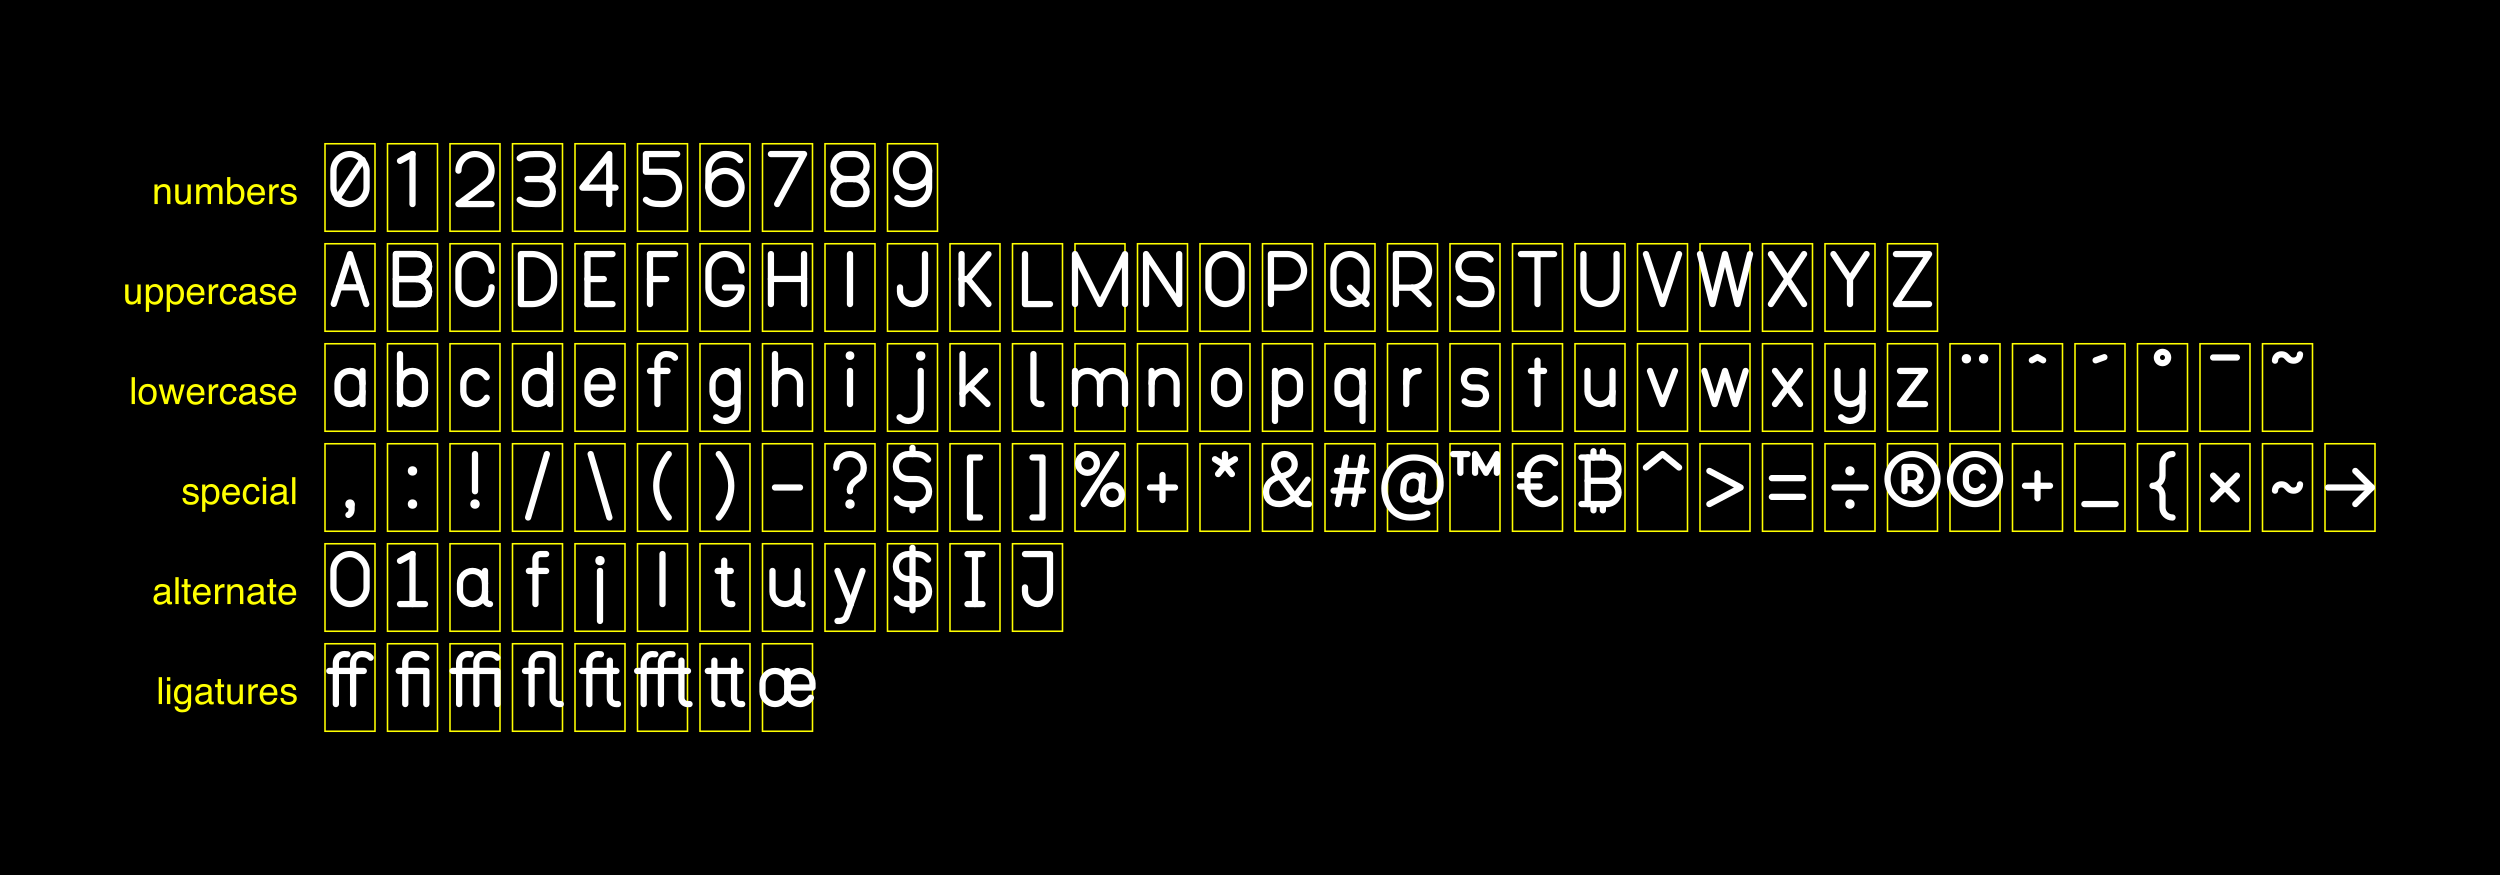 <?xml version="1.0" encoding="UTF-8"?>
<svg xmlns="http://www.w3.org/2000/svg" viewBox="0 0 400 140">
  <defs>
    <style>
      .cls-1 {
        fill: #fff;
      }

      .cls-2 {
        stroke: #fff;
        stroke-linecap: round;
        stroke-linejoin: round;
      }

      .cls-2, .cls-3 {
        fill: none;
      }

      .cls-3 {
        stroke: #ff0;
        stroke-miterlimit: 10;
        stroke-width: .25px;
      }

      .cls-4 {
        fill: #ff0;
      }
    </style>
  </defs>
  <g id="_3_Background" data-name="3 Background">
    <rect width="400" height="140"/>
  </g>
  <g id="_2_Guides_Basic" data-name="2 Guides Basic">
    <rect class="cls-3" x="52" y="87" width="8" height="14"/>
    <rect class="cls-3" x="62" y="87" width="8" height="14"/>
    <rect class="cls-3" x="72" y="87" width="8" height="14"/>
    <rect class="cls-3" x="82" y="87" width="8" height="14"/>
    <rect class="cls-3" x="92" y="87" width="8" height="14"/>
    <rect class="cls-3" x="102" y="87" width="8" height="14"/>
    <rect class="cls-3" x="112" y="87" width="8" height="14"/>
    <rect class="cls-3" x="122" y="87" width="8" height="14"/>
    <rect class="cls-3" x="132" y="87" width="8" height="14"/>
    <rect class="cls-3" x="142" y="87" width="8" height="14"/>
    <rect class="cls-3" x="152" y="87" width="8" height="14"/>
    <rect class="cls-3" x="162" y="87" width="8" height="14"/>
    <rect class="cls-3" x="52" y="103" width="8" height="14"/>
    <rect class="cls-3" x="62" y="103" width="8" height="14"/>
    <rect class="cls-3" x="72" y="103" width="8" height="14"/>
    <rect class="cls-3" x="82" y="103" width="8" height="14"/>
    <rect class="cls-3" x="92" y="103" width="8" height="14"/>
    <rect class="cls-3" x="102" y="103" width="8" height="14"/>
    <rect class="cls-3" x="112" y="103" width="8" height="14"/>
    <rect class="cls-3" x="122" y="103" width="8" height="14"/>
    <rect class="cls-3" x="92" y="71" width="8" height="14"/>
    <rect class="cls-3" x="102" y="71" width="8" height="14"/>
    <rect class="cls-3" x="112" y="71" width="8" height="14"/>
    <rect class="cls-3" x="122" y="71" width="8" height="14"/>
    <rect class="cls-3" x="132" y="71" width="8" height="14"/>
    <rect class="cls-3" x="142" y="71" width="8" height="14"/>
    <rect class="cls-3" x="152" y="71" width="8" height="14"/>
    <rect class="cls-3" x="162" y="71" width="8" height="14"/>
    <rect class="cls-3" x="172" y="71" width="8" height="14"/>
    <rect class="cls-3" x="182" y="71" width="8" height="14"/>
    <rect class="cls-3" x="192" y="71" width="8" height="14"/>
    <rect class="cls-3" x="202" y="71" width="8" height="14"/>
    <rect class="cls-3" x="212" y="71" width="8" height="14"/>
    <rect class="cls-3" x="222" y="71" width="8" height="14"/>
    <rect class="cls-3" x="232" y="71" width="8" height="14"/>
    <rect class="cls-3" x="242" y="71" width="8" height="14"/>
    <rect class="cls-3" x="252" y="71" width="8" height="14"/>
    <rect class="cls-3" x="262" y="71" width="8" height="14"/>
    <rect class="cls-3" x="272" y="71" width="8" height="14"/>
    <rect class="cls-3" x="282" y="71" width="8" height="14"/>
    <rect class="cls-3" x="292" y="71" width="8" height="14"/>
    <rect class="cls-3" x="302" y="71" width="8" height="14"/>
    <rect class="cls-3" x="312" y="71" width="8" height="14"/>
    <rect class="cls-3" x="322" y="71" width="8" height="14"/>
    <rect class="cls-3" x="332" y="71" width="8" height="14"/>
    <rect class="cls-3" x="342" y="71" width="8" height="14"/>
    <rect class="cls-3" x="352" y="71" width="8" height="14"/>
    <rect class="cls-3" x="362" y="71" width="8" height="14"/>
    <rect class="cls-3" x="372" y="71" width="8" height="14"/>
    <rect class="cls-3" x="52" y="55" width="8" height="14"/>
    <rect class="cls-3" x="62" y="55" width="8" height="14"/>
    <rect class="cls-3" x="72" y="55" width="8" height="14"/>
    <rect class="cls-3" x="82" y="55" width="8" height="14"/>
    <rect class="cls-3" x="92" y="55" width="8" height="14"/>
    <rect class="cls-3" x="102" y="55" width="8" height="14"/>
    <rect class="cls-3" x="112" y="55" width="8" height="14"/>
    <rect class="cls-3" x="122" y="55" width="8" height="14"/>
    <rect class="cls-3" x="132" y="55" width="8" height="14"/>
    <rect class="cls-3" x="142" y="55" width="8" height="14"/>
    <rect class="cls-3" x="152" y="55" width="8" height="14"/>
    <rect class="cls-3" x="162" y="55" width="8" height="14"/>
    <rect class="cls-3" x="172" y="55" width="8" height="14"/>
    <rect class="cls-3" x="182" y="55" width="8" height="14"/>
    <rect class="cls-3" x="192" y="55" width="8" height="14"/>
    <rect class="cls-3" x="202" y="55" width="8" height="14"/>
    <rect class="cls-3" x="212" y="55" width="8" height="14"/>
    <rect class="cls-3" x="222" y="55" width="8" height="14"/>
    <rect class="cls-3" x="232" y="55" width="8" height="14"/>
    <rect class="cls-3" x="242" y="55" width="8" height="14"/>
    <rect class="cls-3" x="252" y="55" width="8" height="14"/>
    <rect class="cls-3" x="262" y="55" width="8" height="14"/>
    <rect class="cls-3" x="272" y="55" width="8" height="14"/>
    <rect class="cls-3" x="282" y="55" width="8" height="14"/>
    <rect class="cls-3" x="292" y="55" width="8" height="14"/>
    <rect class="cls-3" x="302" y="55" width="8" height="14"/>
    <rect class="cls-3" x="312" y="55" width="8" height="14"/>
    <rect class="cls-3" x="322" y="55" width="8" height="14"/>
    <rect class="cls-3" x="332" y="55" width="8" height="14"/>
    <rect class="cls-3" x="342" y="55" width="8" height="14"/>
    <rect class="cls-3" x="352" y="55" width="8" height="14"/>
    <rect class="cls-3" x="362" y="55" width="8" height="14"/>
    <rect class="cls-3" x="52" y="39" width="8" height="14"/>
    <rect class="cls-3" x="62" y="39" width="8" height="14"/>
    <rect class="cls-3" x="72" y="39" width="8" height="14"/>
    <rect class="cls-3" x="82" y="39" width="8" height="14"/>
    <rect class="cls-3" x="92" y="39" width="8" height="14"/>
    <rect class="cls-3" x="102" y="39" width="8" height="14"/>
    <rect class="cls-3" x="112" y="39" width="8" height="14"/>
    <rect class="cls-3" x="122" y="39" width="8" height="14"/>
    <rect class="cls-3" x="132" y="39" width="8" height="14"/>
    <rect class="cls-3" x="142" y="39" width="8" height="14"/>
    <rect class="cls-3" x="152" y="39" width="8" height="14"/>
    <rect class="cls-3" x="162" y="39" width="8" height="14"/>
    <rect class="cls-3" x="172" y="39" width="8" height="14"/>
    <rect class="cls-3" x="182" y="39" width="8" height="14"/>
    <rect class="cls-3" x="192" y="39" width="8" height="14"/>
    <rect class="cls-3" x="202" y="39" width="8" height="14"/>
    <rect class="cls-3" x="212" y="39" width="8" height="14"/>
    <rect class="cls-3" x="222" y="39" width="8" height="14"/>
    <rect class="cls-3" x="232" y="39" width="8" height="14"/>
    <rect class="cls-3" x="242" y="39" width="8" height="14"/>
    <rect class="cls-3" x="252" y="39" width="8" height="14"/>
    <rect class="cls-3" x="262" y="39" width="8" height="14"/>
    <rect class="cls-3" x="272" y="39" width="8" height="14"/>
    <rect class="cls-3" x="282" y="39" width="8" height="14"/>
    <rect class="cls-3" x="292" y="39" width="8" height="14"/>
    <rect class="cls-3" x="302" y="39" width="8" height="14"/>
    <rect class="cls-3" x="52" y="23" width="8" height="14"/>
    <rect class="cls-3" x="62" y="23" width="8" height="14"/>
    <rect class="cls-3" x="72" y="23" width="8" height="14"/>
    <rect class="cls-3" x="82" y="23" width="8" height="14"/>
    <rect class="cls-3" x="92" y="23" width="8" height="14"/>
    <rect class="cls-3" x="102" y="23" width="8" height="14"/>
    <rect class="cls-3" x="112" y="23" width="8" height="14"/>
    <rect class="cls-3" x="122" y="23" width="8" height="14"/>
    <rect class="cls-3" x="132" y="23" width="8" height="14"/>
    <rect class="cls-3" x="142" y="23" width="8" height="14"/>
    <rect class="cls-3" x="52" y="71" width="8" height="14"/>
    <rect class="cls-3" x="62" y="71" width="8" height="14"/>
    <rect class="cls-3" x="72" y="71" width="8" height="14"/>
    <rect class="cls-3" x="82" y="71" width="8" height="14"/>
    <g>
      <path class="cls-4" d="m20.564,45.513v2.083c0,.16.025.291.074.393.091.188.262.281.511.281.357,0,.601-.164.73-.492.07-.176.105-.417.105-.724v-1.541h.527v3.138h-.498l.006-.463c-.067.119-.15.22-.25.302-.198.164-.437.246-.719.246-.439,0-.738-.149-.897-.448-.086-.16-.129-.374-.129-.642v-2.133h.539Z"/>
      <path class="cls-4" d="m23.33,45.527h.516v.416c.106-.143.221-.253.347-.331.178-.117.388-.176.628-.176.356,0,.659.136.908.409s.373.662.373,1.167c0,.684-.18,1.172-.538,1.465-.228.186-.492.278-.794.278-.237,0-.436-.052-.597-.155-.094-.059-.199-.159-.315-.302v1.603h-.527v-4.374Zm1.984,2.459c.164-.206.246-.514.246-.924,0-.25-.036-.465-.109-.645-.137-.346-.388-.519-.752-.519-.367,0-.617.183-.752.548-.073.195-.109.443-.109.744,0,.242.036.448.109.618.137.324.388.486.752.486.247,0,.452-.103.616-.309Z"/>
      <path class="cls-4" d="m26.667,45.527h.516v.416c.106-.143.221-.253.347-.331.178-.117.388-.176.628-.176.356,0,.659.136.908.409s.373.662.373,1.167c0,.684-.18,1.172-.538,1.465-.228.186-.492.278-.794.278-.237,0-.436-.052-.597-.155-.094-.059-.199-.159-.315-.302v1.603h-.527v-4.374Zm1.984,2.459c.164-.206.246-.514.246-.924,0-.25-.036-.465-.109-.645-.137-.346-.388-.519-.752-.519-.367,0-.617.183-.752.548-.073.195-.109.443-.109.744,0,.242.036.448.109.618.137.324.388.486.752.486.247,0,.452-.103.616-.309Z"/>
      <path class="cls-4" d="m31.986,45.599c.208.104.366.24.475.406.105.158.175.343.21.554.031.145.046.375.046.691h-2.282c.01.319.084.575.224.768.14.193.356.29.648.29.273,0,.491-.091.654-.274.091-.105.156-.229.194-.368h.519c-.014.115-.059.244-.136.385s-.163.257-.258.347c-.159.156-.355.262-.59.316-.126.031-.268.047-.427.047-.388,0-.717-.142-.987-.426-.27-.284-.405-.682-.405-1.194,0-.504.136-.913.408-1.228.271-.314.627-.472,1.065-.472.222,0,.436.052.644.157Zm.189,1.232c-.021-.229-.071-.411-.148-.548-.144-.254-.383-.381-.718-.381-.24,0-.441.087-.604.262-.163.175-.249.397-.259.667h1.729Z"/>
      <path class="cls-4" d="m33.399,45.513h.501v.542c.041-.105.142-.234.302-.385s.345-.227.554-.227c.01,0,.026.001.05.003s.063.006.12.012v.557c-.031-.006-.06-.01-.086-.012s-.055-.003-.086-.003c-.266,0-.47.085-.612.256s-.214.368-.214.59v1.805h-.527v-3.138Z"/>
      <path class="cls-4" d="m37.456,45.68c.222.172.355.468.4.888h-.513c-.031-.193-.103-.354-.214-.482s-.29-.192-.536-.192c-.336,0-.576.164-.721.492-.094.212-.141.475-.141.787,0,.314.066.578.199.793.133.214.342.322.627.322.219,0,.392-.066.52-.2s.216-.316.265-.547h.513c-.059.416-.205.72-.439.913s-.534.289-.899.289c-.41,0-.737-.15-.981-.45s-.366-.674-.366-1.124c0-.551.134-.979.401-1.286s.608-.46,1.022-.46c.354,0,.641.086.863.258Z"/>
      <path class="cls-4" d="m40.064,46.751c.121-.016.202-.066.243-.152.023-.047.035-.115.035-.203,0-.18-.064-.311-.191-.393-.128-.082-.311-.122-.548-.122-.275,0-.47.075-.585.224-.064.083-.106.205-.125.368h-.492c.01-.388.135-.658.376-.81s.521-.228.838-.228c.369,0,.668.07.898.211.228.141.342.359.342.656v1.808c0,.055.011.099.034.132s.07.05.142.05c.023,0,.05-.001.079-.004s.061-.007.094-.013v.39c-.082.023-.145.038-.188.044s-.102.009-.176.009c-.182,0-.313-.064-.396-.193-.043-.068-.073-.165-.091-.29-.107.141-.262.263-.463.366s-.423.155-.665.155c-.291,0-.529-.088-.713-.265-.185-.177-.277-.397-.277-.663,0-.291.091-.516.272-.676.182-.16.42-.258.715-.295l.841-.105Zm-1.11,1.425c.111.087.243.131.396.131.186,0,.365-.043.539-.129.293-.142.439-.375.439-.699v-.424c-.064.041-.147.076-.249.103s-.201.047-.298.059l-.318.041c-.191.025-.335.065-.431.12-.163.092-.245.238-.245.438,0,.152.056.272.167.36Z"/>
      <path class="cls-4" d="m42.033,47.666c.016.176.061.311.135.404.135.17.371.255.706.255.199,0,.375-.042.526-.127.151-.085.227-.216.227-.394,0-.135-.061-.237-.182-.308-.078-.043-.23-.093-.458-.149l-.426-.105c-.272-.066-.472-.141-.602-.223-.23-.143-.345-.34-.345-.592,0-.297.108-.537.325-.721s.508-.275.875-.275c.479,0,.824.139,1.036.416.132.176.197.365.193.568h-.498c-.01-.119-.053-.226-.129-.323-.124-.138-.339-.207-.645-.207-.204,0-.358.038-.463.114-.105.076-.157.176-.157.301,0,.136.069.245.207.327.08.048.197.091.352.128l.355.085c.386.092.645.181.776.267.205.135.308.347.308.636,0,.279-.107.521-.322.724-.215.203-.542.305-.98.305-.473,0-.807-.106-1.004-.318s-.302-.474-.316-.787h.507Z"/>
      <path class="cls-4" d="m46.658,45.599c.208.104.366.24.475.406.105.158.175.343.21.554.031.145.046.375.046.691h-2.282c.01.319.084.575.224.768.14.193.356.29.648.29.273,0,.491-.091.654-.274.091-.105.156-.229.194-.368h.519c-.014.115-.059.244-.136.385s-.163.257-.258.347c-.159.156-.355.262-.59.316-.126.031-.268.047-.427.047-.388,0-.717-.142-.987-.426-.27-.284-.405-.682-.405-1.194,0-.504.136-.913.408-1.228.271-.314.627-.472,1.065-.472.222,0,.436.052.644.157Zm.189,1.232c-.021-.229-.071-.411-.148-.548-.144-.254-.383-.381-.718-.381-.24,0-.441.087-.604.262-.163.175-.249.397-.259.667h1.729Z"/>
    </g>
    <g>
      <path class="cls-4" d="m21.06,60.346h.527v4.304h-.527v-4.304Z"/>
      <path class="cls-4" d="m24.651,61.825c.277.27.416.666.416,1.188,0,.505-.122.923-.367,1.253-.244.33-.624.495-1.137.495-.429,0-.769-.146-1.021-.438-.252-.292-.378-.684-.378-1.175,0-.527.133-.946.398-1.259.266-.312.623-.468,1.071-.468.401,0,.741.135,1.018.404Zm-.328,2.085c.128-.264.193-.559.193-.882,0-.292-.046-.53-.139-.714-.146-.289-.4-.433-.759-.433-.319,0-.55.123-.695.369-.145.246-.217.542-.217.89,0,.333.072.611.217.834.145.222.375.333.689.333.346,0,.583-.132.711-.396Z"/>
      <path class="cls-4" d="m25.959,61.512l.604,2.473.612-2.473h.592l.615,2.458.642-2.458h.527l-.911,3.138h-.548l-.639-2.429-.618,2.429h-.548l-.905-3.138h.577Z"/>
      <path class="cls-4" d="m31.986,61.599c.208.104.366.24.475.406.105.158.175.343.21.554.031.145.046.375.046.691h-2.282c.01.319.084.575.224.768.14.193.356.29.648.29.273,0,.491-.091.654-.274.091-.105.156-.229.194-.368h.519c-.014.115-.059.244-.136.385s-.163.257-.258.347c-.159.156-.355.262-.59.316-.126.031-.268.047-.427.047-.388,0-.717-.142-.987-.426-.27-.284-.405-.682-.405-1.194,0-.504.136-.913.408-1.228.271-.314.627-.472,1.065-.472.222,0,.436.052.644.157Zm.189,1.232c-.021-.229-.071-.411-.148-.548-.144-.254-.383-.381-.718-.381-.24,0-.441.087-.604.262-.163.175-.249.397-.259.667h1.729Z"/>
      <path class="cls-4" d="m33.399,61.512h.501v.542c.041-.105.142-.234.302-.385s.345-.227.554-.227c.01,0,.026.001.05.003s.063.006.12.012v.557c-.031-.006-.06-.01-.086-.012s-.055-.003-.086-.003c-.266,0-.47.085-.612.256s-.214.368-.214.59v1.805h-.527v-3.138Z"/>
      <path class="cls-4" d="m37.456,61.679c.222.172.355.468.4.888h-.513c-.031-.193-.103-.354-.214-.482s-.29-.192-.536-.192c-.336,0-.576.164-.721.492-.094.212-.141.475-.141.787,0,.314.066.578.199.793.133.214.342.322.627.322.219,0,.392-.066.52-.2s.216-.316.265-.547h.513c-.059.416-.205.72-.439.913s-.534.289-.899.289c-.41,0-.737-.15-.981-.45s-.366-.674-.366-1.124c0-.551.134-.979.401-1.286s.608-.46,1.022-.46c.354,0,.641.086.863.258Z"/>
      <path class="cls-4" d="m40.064,62.751c.121-.016.202-.066.243-.152.023-.047.035-.115.035-.203,0-.18-.064-.311-.191-.393-.128-.082-.311-.122-.548-.122-.275,0-.47.075-.585.224-.064.083-.106.205-.125.368h-.492c.01-.388.135-.658.376-.81s.521-.228.838-.228c.369,0,.668.07.898.211.228.141.342.359.342.656v1.808c0,.055.011.099.034.132s.07.05.142.05c.023,0,.05-.001.079-.004s.061-.007.094-.013v.39c-.082.023-.145.038-.188.044s-.102.009-.176.009c-.182,0-.313-.064-.396-.193-.043-.068-.073-.165-.091-.29-.107.141-.262.263-.463.366s-.423.155-.665.155c-.291,0-.529-.088-.713-.265-.185-.177-.277-.397-.277-.663,0-.291.091-.516.272-.676.182-.16.42-.258.715-.295l.841-.105Zm-1.11,1.425c.111.087.243.131.396.131.186,0,.365-.043.539-.129.293-.142.439-.375.439-.699v-.424c-.064.041-.147.076-.249.103s-.201.047-.298.059l-.318.041c-.191.025-.335.065-.431.12-.163.092-.245.238-.245.438,0,.152.056.272.167.36Z"/>
      <path class="cls-4" d="m42.033,63.666c.016.176.061.311.135.404.135.17.371.255.706.255.199,0,.375-.042.526-.127.151-.085.227-.216.227-.394,0-.135-.061-.237-.182-.308-.078-.043-.23-.093-.458-.149l-.426-.105c-.272-.066-.472-.141-.602-.223-.23-.143-.345-.34-.345-.592,0-.297.108-.537.325-.721s.508-.275.875-.275c.479,0,.824.139,1.036.416.132.176.197.365.193.568h-.498c-.01-.119-.053-.226-.129-.323-.124-.138-.339-.207-.645-.207-.204,0-.358.038-.463.114-.105.076-.157.176-.157.301,0,.136.069.245.207.327.08.048.197.091.352.128l.355.085c.386.092.645.181.776.267.205.135.308.347.308.636,0,.279-.107.521-.322.724-.215.203-.542.305-.98.305-.473,0-.807-.106-1.004-.318s-.302-.474-.316-.787h.507Z"/>
      <path class="cls-4" d="m46.658,61.599c.208.104.366.24.475.406.105.158.175.343.21.554.031.145.046.375.046.691h-2.282c.01.319.084.575.224.768.14.193.356.29.648.29.273,0,.491-.091.654-.274.091-.105.156-.229.194-.368h.519c-.014.115-.059.244-.136.385s-.163.257-.258.347c-.159.156-.355.262-.59.316-.126.031-.268.047-.427.047-.388,0-.717-.142-.987-.426-.27-.284-.405-.682-.405-1.194,0-.504.136-.913.408-1.228.271-.314.627-.472,1.065-.472.222,0,.436.052.644.157Zm.189,1.232c-.021-.229-.071-.411-.148-.548-.144-.254-.383-.381-.718-.381-.24,0-.441.087-.604.262-.163.175-.249.397-.259.667h1.729Z"/>
    </g>
    <g>
      <path class="cls-4" d="m29.693,79.666c.016.176.061.311.135.404.135.17.371.255.706.255.199,0,.375-.042.526-.127.151-.085.227-.216.227-.394,0-.135-.061-.237-.182-.308-.078-.043-.23-.093-.458-.149l-.426-.105c-.272-.066-.472-.141-.602-.223-.23-.143-.345-.34-.345-.592,0-.297.108-.537.325-.721s.508-.275.875-.275c.479,0,.824.139,1.036.416.132.176.197.365.193.568h-.498c-.01-.119-.053-.226-.129-.323-.124-.138-.339-.207-.645-.207-.204,0-.358.038-.463.114-.105.076-.157.176-.157.301,0,.136.069.245.207.327.08.048.197.091.352.128l.355.085c.386.092.645.181.776.267.205.135.308.347.308.636,0,.279-.107.521-.322.724-.215.203-.542.305-.98.305-.473,0-.807-.106-1.004-.318s-.302-.474-.316-.787h.507Z"/>
      <path class="cls-4" d="m32.336,77.527h.516v.416c.106-.143.221-.253.347-.331.178-.117.388-.176.628-.176.356,0,.659.136.908.409s.373.662.373,1.167c0,.684-.18,1.172-.538,1.465-.228.186-.492.278-.794.278-.237,0-.436-.052-.597-.155-.094-.059-.199-.159-.315-.302v1.603h-.527v-4.374Zm1.984,2.459c.164-.206.246-.514.246-.924,0-.25-.036-.465-.109-.645-.137-.346-.388-.519-.752-.519-.367,0-.617.183-.752.548-.073.195-.109.443-.109.744,0,.242.036.448.109.618.137.324.388.486.752.486.247,0,.452-.103.616-.309Z"/>
      <path class="cls-4" d="m37.655,77.599c.208.104.366.24.475.406.105.158.175.343.21.554.031.145.046.375.046.691h-2.282c.01.319.084.575.224.768.14.193.356.29.648.29.273,0,.491-.091.654-.274.091-.105.156-.229.194-.368h.519c-.014.115-.059.244-.136.385s-.163.257-.258.347c-.159.156-.355.262-.59.316-.126.031-.268.047-.427.047-.388,0-.717-.142-.987-.426-.27-.284-.405-.682-.405-1.194,0-.504.136-.913.408-1.228.271-.314.627-.472,1.065-.472.222,0,.436.052.644.157Zm.189,1.232c-.021-.229-.071-.411-.148-.548-.144-.254-.383-.381-.718-.381-.24,0-.441.087-.604.262-.163.175-.249.397-.259.667h1.729Z"/>
      <path class="cls-4" d="m41.126,77.679c.222.172.355.468.4.888h-.513c-.031-.193-.103-.354-.214-.482s-.29-.192-.536-.192c-.336,0-.576.164-.721.492-.094.212-.141.475-.141.787,0,.314.066.578.199.793.133.214.342.322.627.322.219,0,.392-.066.52-.2s.216-.316.265-.547h.513c-.059.416-.205.72-.439.913s-.534.289-.899.289c-.41,0-.737-.15-.981-.45s-.366-.674-.366-1.124c0-.551.134-.979.401-1.286s.608-.46,1.022-.46c.354,0,.641.086.863.258Z"/>
      <path class="cls-4" d="m42.054,76.346h.536v.598h-.536v-.598Zm0,1.181h.536v3.123h-.536v-3.123Z"/>
      <path class="cls-4" d="m45.068,78.751c.121-.016.202-.066.243-.152.023-.047.035-.115.035-.203,0-.18-.064-.311-.191-.393-.128-.082-.311-.122-.548-.122-.275,0-.47.075-.585.224-.064.083-.106.205-.125.368h-.492c.01-.388.135-.658.376-.81s.521-.228.838-.228c.369,0,.668.07.898.211.228.141.342.359.342.656v1.808c0,.055.011.099.034.132s.07.05.142.05c.023,0,.05-.001.079-.004s.061-.007.094-.013v.39c-.082.023-.145.038-.188.044s-.102.009-.176.009c-.182,0-.313-.064-.396-.193-.043-.068-.073-.165-.091-.29-.107.141-.262.263-.463.366s-.423.155-.665.155c-.291,0-.529-.088-.713-.265-.185-.177-.277-.397-.277-.663,0-.291.091-.516.272-.676.182-.16.42-.258.715-.295l.841-.105Zm-1.11,1.425c.111.087.243.131.396.131.186,0,.365-.043.539-.129.293-.142.439-.375.439-.699v-.424c-.064.041-.147.076-.249.103s-.201.047-.298.059l-.318.041c-.191.025-.335.065-.431.12-.163.092-.245.238-.245.438,0,.152.056.272.167.36Z"/>
      <path class="cls-4" d="m46.738,76.346h.527v4.304h-.527v-4.304Z"/>
    </g>
    <g>
      <path class="cls-4" d="m26.389,94.751c.121-.016.202-.066.243-.152.023-.047.035-.115.035-.203,0-.18-.064-.311-.191-.393-.128-.082-.311-.122-.548-.122-.275,0-.47.075-.585.224-.064.083-.106.205-.125.368h-.492c.01-.388.135-.658.376-.81s.521-.228.838-.228c.369,0,.668.07.898.211.228.141.342.359.342.656v1.808c0,.055.011.099.034.132s.07.05.142.05c.023,0,.05-.001.079-.004s.061-.007.094-.013v.39c-.082.023-.145.038-.188.044s-.102.009-.176.009c-.182,0-.313-.064-.396-.193-.043-.068-.073-.165-.091-.29-.107.141-.262.263-.463.366s-.423.155-.665.155c-.291,0-.529-.088-.713-.265-.185-.177-.277-.397-.277-.663,0-.291.091-.516.272-.676.182-.16.42-.258.715-.295l.841-.105Zm-1.11,1.425c.111.087.243.131.396.131.186,0,.365-.043.539-.129.293-.142.439-.375.439-.699v-.424c-.064.041-.147.076-.249.103s-.201.047-.298.059l-.318.041c-.191.025-.335.065-.431.12-.163.092-.245.238-.245.438,0,.152.056.272.167.36Z"/>
      <path class="cls-4" d="m28.059,92.346h.527v4.304h-.527v-4.304Z"/>
      <path class="cls-4" d="m29.482,92.636h.533v.876h.501v.431h-.501v2.048c0,.109.037.183.111.22.041.021.109.032.205.032.025,0,.053-0.0.082-.002s.063-.004.103-.01v.419c-.061.018-.124.03-.189.038s-.136.012-.212.012c-.246,0-.413-.063-.501-.189s-.132-.29-.132-.491v-2.077h-.425v-.431h.425v-.876Z"/>
      <path class="cls-4" d="m32.982,93.599c.208.104.366.24.475.406.105.158.175.343.21.554.031.145.046.375.046.691h-2.282c.01.319.084.575.224.768.14.193.356.29.648.29.273,0,.491-.091.654-.274.091-.105.156-.229.194-.368h.519c-.014.115-.059.244-.136.385s-.163.257-.258.347c-.159.156-.355.262-.59.316-.126.031-.268.047-.427.047-.388,0-.717-.142-.987-.426-.27-.284-.405-.682-.405-1.194,0-.504.136-.913.408-1.228.271-.314.627-.472,1.065-.472.222,0,.436.052.644.157Zm.189,1.232c-.021-.229-.071-.411-.148-.548-.144-.254-.383-.381-.718-.381-.24,0-.441.087-.604.262-.163.175-.249.397-.259.667h1.729Z"/>
      <path class="cls-4" d="m34.396,93.512h.501v.542c.041-.105.142-.234.302-.385s.345-.227.554-.227c.01,0,.026.001.05.003s.063.006.12.012v.557c-.031-.006-.06-.01-.086-.012s-.055-.003-.086-.003c-.266,0-.47.085-.612.256s-.214.368-.214.59v1.805h-.527v-3.138Z"/>
      <path class="cls-4" d="m36.379,93.512h.501v.445c.148-.184.306-.315.472-.396s.351-.12.554-.12c.445,0,.746.155.902.466.086.17.129.413.129.729v2.013h-.536v-1.978c0-.191-.028-.346-.085-.463-.094-.195-.264-.293-.51-.293-.125,0-.228.013-.308.038-.145.043-.271.129-.381.258-.088.104-.145.21-.171.321s-.04.268-.04.473v1.644h-.527v-3.138Z"/>
      <path class="cls-4" d="m41.397,94.751c.121-.016.202-.066.243-.152.023-.047.035-.115.035-.203,0-.18-.064-.311-.191-.393-.128-.082-.311-.122-.548-.122-.275,0-.47.075-.585.224-.064.083-.106.205-.125.368h-.492c.01-.388.135-.658.376-.81s.521-.228.838-.228c.369,0,.668.07.898.211.228.141.342.359.342.656v1.808c0,.055.011.099.034.132s.07.05.142.05c.023,0,.05-.001.079-.004s.061-.007.094-.013v.39c-.082.023-.145.038-.188.044s-.102.009-.176.009c-.182,0-.313-.064-.396-.193-.043-.068-.073-.165-.091-.29-.107.141-.262.263-.463.366s-.423.155-.665.155c-.291,0-.529-.088-.713-.265-.185-.177-.277-.397-.277-.663,0-.291.091-.516.272-.676.182-.16.42-.258.715-.295l.841-.105Zm-1.11,1.425c.111.087.243.131.396.131.186,0,.365-.043.539-.129.293-.142.439-.375.439-.699v-.424c-.064.041-.147.076-.249.103s-.201.047-.298.059l-.318.041c-.191.025-.335.065-.431.12-.163.092-.245.238-.245.438,0,.152.056.272.167.36Z"/>
      <path class="cls-4" d="m43.158,92.636h.533v.876h.501v.431h-.501v2.048c0,.109.037.183.111.22.041.021.109.032.205.032.025,0,.053-0.0.082-.002s.063-.004.103-.01v.419c-.061.018-.124.03-.189.038s-.136.012-.212.012c-.246,0-.413-.063-.501-.189s-.132-.29-.132-.491v-2.077h-.425v-.431h.425v-.876Z"/>
      <path class="cls-4" d="m46.658,93.599c.208.104.366.24.475.406.105.158.175.343.21.554.031.145.046.375.046.691h-2.282c.01.319.084.575.224.768.14.193.356.29.648.29.273,0,.491-.091.654-.274.091-.105.156-.229.194-.368h.519c-.014.115-.059.244-.136.385s-.163.257-.258.347c-.159.156-.355.262-.59.316-.126.031-.268.047-.427.047-.388,0-.717-.142-.987-.426-.27-.284-.405-.682-.405-1.194,0-.504.136-.913.408-1.228.271-.314.627-.472,1.065-.472.222,0,.436.052.644.157Zm.189,1.232c-.021-.229-.071-.411-.148-.548-.144-.254-.383-.381-.718-.381-.24,0-.441.087-.604.262-.163.175-.249.397-.259.667h1.729Z"/>
    </g>
    <g>
      <path class="cls-4" d="m25.393,108.346h.527v4.303h-.527v-4.303Z"/>
      <path class="cls-4" d="m26.711,108.346h.536v.598h-.536v-.598Zm0,1.181h.536v3.123h-.536v-3.123Z"/>
      <path class="cls-4" d="m29.788,109.638c.1.068.201.168.304.299v-.396h.486v2.853c0,.398-.059.713-.175.943-.218.426-.629.639-1.235.639-.337,0-.62-.075-.85-.227-.23-.151-.358-.389-.386-.711h.536c.025.141.076.249.151.325.119.117.305.176.56.176.402,0,.665-.143.79-.428.074-.168.108-.468.102-.899-.105.16-.231.279-.379.357s-.343.117-.586.117c-.339,0-.635-.12-.889-.361s-.381-.641-.381-1.197c0-.525.128-.935.384-1.23s.564-.442.927-.442c.245,0,.459.061.642.182Zm.065.565c-.16-.188-.363-.281-.609-.281-.369,0-.622.174-.758.521-.072.186-.108.429-.108.729,0,.354.071.623.214.808.143.185.334.276.576.276.377,0,.642-.171.795-.513.085-.193.128-.419.128-.677,0-.388-.08-.676-.239-.864Z"/>
      <path class="cls-4" d="m33.062,110.751c.121-.016.202-.066.243-.152.023-.047.035-.115.035-.203,0-.18-.064-.311-.191-.393-.128-.082-.311-.122-.548-.122-.275,0-.47.075-.585.224-.064.083-.106.205-.125.368h-.492c.01-.388.135-.658.376-.81s.521-.228.838-.228c.369,0,.668.07.898.211.228.141.342.359.342.656v1.807c0,.055.011.099.034.132s.07.05.142.05c.023,0,.05-.001.079-.004s.061-.008.094-.014v.39c-.082.023-.145.038-.188.044s-.102.009-.176.009c-.182,0-.313-.064-.396-.193-.043-.068-.073-.165-.091-.29-.107.141-.262.263-.463.366s-.423.155-.665.155c-.291,0-.529-.088-.713-.265s-.277-.397-.277-.663c0-.29.091-.516.272-.676.182-.159.42-.258.715-.295l.841-.105Zm-1.11,1.425c.111.087.243.131.396.131.186,0,.365-.043.539-.129.293-.142.439-.375.439-.698v-.425c-.064.041-.147.076-.249.104s-.201.047-.298.059l-.318.041c-.191.025-.335.065-.431.119-.163.092-.245.238-.245.438,0,.152.056.272.167.36Z"/>
      <path class="cls-4" d="m34.823,108.636h.533v.876h.501v.431h-.501v2.047c0,.109.037.183.111.22.041.021.109.032.205.032.025,0,.053,0,.082-.002.029-.001.063-.004.103-.01v.419c-.061.018-.124.03-.189.038s-.136.012-.212.012c-.246,0-.413-.062-.501-.188s-.132-.29-.132-.491v-2.077h-.425v-.431h.425v-.876Z"/>
      <path class="cls-4" d="m36.912,109.512v2.083c0,.16.025.291.074.393.091.188.262.281.511.281.357,0,.601-.164.73-.492.07-.176.105-.417.105-.724v-1.541h.527v3.137h-.498l.006-.463c-.067.119-.15.22-.25.302-.198.164-.437.246-.719.246-.439,0-.738-.149-.897-.448-.086-.16-.129-.374-.129-.642v-2.132h.539Z"/>
      <path class="cls-4" d="m39.736,109.512h.501v.542c.041-.105.142-.234.302-.385s.345-.227.554-.227c.01,0,.026.001.05.003s.063.006.12.012v.557c-.031-.006-.06-.01-.086-.012s-.055-.003-.086-.003c-.266,0-.47.085-.612.256s-.214.368-.214.59v1.804h-.527v-3.137Z"/>
      <path class="cls-4" d="m43.658,109.599c.208.104.366.24.475.406.105.158.175.343.21.554.031.145.046.375.046.691h-2.282c.01.319.084.575.224.769.14.192.356.289.648.289.273,0,.491-.091.654-.273.091-.105.156-.229.194-.368h.519c-.014.115-.059.244-.136.386s-.163.257-.258.347c-.159.156-.355.262-.59.316-.126.031-.268.047-.427.047-.388,0-.717-.142-.987-.426-.27-.284-.405-.683-.405-1.194,0-.503.136-.913.408-1.227.271-.314.627-.472,1.065-.472.222,0,.436.052.644.157Zm.189,1.232c-.021-.229-.071-.411-.148-.548-.144-.254-.383-.381-.718-.381-.24,0-.441.087-.604.262-.163.175-.249.397-.259.667h1.729Z"/>
      <path class="cls-4" d="m45.37,111.665c.016.176.061.311.135.404.135.17.371.255.706.255.199,0,.375-.042.526-.127.151-.085.227-.217.227-.395,0-.135-.061-.237-.182-.308-.078-.043-.23-.093-.458-.149l-.426-.105c-.272-.066-.472-.141-.602-.223-.23-.142-.345-.339-.345-.591,0-.297.108-.537.325-.721s.508-.275.875-.275c.479,0,.824.139,1.036.416.132.176.197.365.193.568h-.498c-.01-.119-.053-.226-.129-.323-.124-.138-.339-.207-.645-.207-.204,0-.358.038-.463.114-.105.076-.157.176-.157.301,0,.136.069.245.207.327.08.048.197.091.352.128l.355.085c.386.092.645.18.776.266.205.135.308.347.308.636,0,.279-.107.521-.322.724-.215.203-.542.305-.98.305-.473,0-.807-.105-1.004-.317s-.302-.475-.316-.787h.507Z"/>
    </g>
    <g>
      <path class="cls-4" d="m24.713,29.513h.501v.445c.148-.184.306-.315.472-.396s.351-.12.554-.12c.445,0,.746.155.902.466.086.17.129.413.129.729v2.013h-.536v-1.978c0-.191-.028-.346-.085-.463-.094-.195-.264-.293-.51-.293-.125,0-.228.013-.308.038-.145.043-.271.129-.381.258-.088.104-.145.21-.171.321s-.04.268-.04.473v1.644h-.527v-3.138Z"/>
      <path class="cls-4" d="m28.577,29.513v2.083c0,.16.025.291.074.393.091.188.262.281.511.281.357,0,.601-.164.73-.492.07-.176.105-.417.105-.724v-1.541h.527v3.138h-.498l.006-.463c-.067.119-.15.22-.25.302-.198.164-.437.246-.719.246-.439,0-.738-.149-.897-.448-.086-.16-.129-.374-.129-.642v-2.133h.539Z"/>
      <path class="cls-4" d="m31.387,29.513h.521v.445c.125-.154.238-.267.34-.337.174-.119.371-.179.592-.179.25,0,.451.062.604.185.086.07.164.174.234.311.117-.168.255-.292.413-.374s.336-.122.533-.122c.422,0,.709.152.861.457.082.164.123.385.123.662v2.089h-.548v-2.18c0-.209-.052-.353-.157-.431s-.232-.117-.382-.117c-.207,0-.385.069-.535.208s-.224.37-.224.694v1.825h-.536v-2.048c0-.213-.025-.368-.076-.466-.08-.146-.229-.22-.448-.22-.199,0-.38.077-.543.231s-.245.434-.245.838v1.664h-.527v-3.138Z"/>
      <path class="cls-4" d="m36.341,28.332h.513v1.562c.116-.15.254-.265.415-.344.161-.079.335-.119.524-.119.392,0,.71.134.954.403s.366.665.366,1.188c0,.496-.121.908-.362,1.236s-.575.492-1.003.492c-.239,0-.441-.058-.606-.173-.098-.068-.203-.178-.314-.328v.401h-.486v-4.318Zm2.017,3.612c.142-.227.213-.525.213-.896,0-.33-.071-.604-.213-.82-.143-.217-.352-.325-.628-.325-.241,0-.452.089-.633.267s-.272.471-.272.879c0,.295.037.534.112.718.139.346.398.519.779.519.286,0,.5-.113.643-.34Z"/>
      <path class="cls-4" d="m41.66,29.599c.208.104.366.24.475.406.105.158.175.343.21.554.031.145.046.375.046.691h-2.282c.01.319.084.575.224.768.14.193.356.29.648.29.273,0,.491-.091.654-.274.091-.105.156-.229.194-.368h.519c-.014.115-.059.244-.136.385s-.163.257-.258.347c-.159.156-.355.262-.59.316-.126.031-.268.047-.427.047-.388,0-.717-.142-.987-.426-.27-.284-.405-.682-.405-1.194,0-.504.136-.913.408-1.228.271-.314.627-.472,1.065-.472.222,0,.436.052.644.157Zm.189,1.232c-.021-.229-.071-.411-.148-.548-.144-.254-.383-.381-.718-.381-.24,0-.441.087-.604.262-.163.175-.249.397-.259.667h1.729Z"/>
      <path class="cls-4" d="m43.073,29.513h.501v.542c.041-.105.142-.234.302-.385s.345-.227.554-.227c.01,0,.026.001.05.003s.063.006.12.012v.557c-.031-.006-.06-.01-.086-.012s-.055-.003-.086-.003c-.266,0-.47.085-.612.256s-.214.368-.214.59v1.805h-.527v-3.138Z"/>
      <path class="cls-4" d="m45.37,31.666c.016.176.061.311.135.404.135.17.371.255.706.255.199,0,.375-.042.526-.127.151-.085.227-.216.227-.394,0-.135-.061-.237-.182-.308-.078-.043-.23-.093-.458-.149l-.426-.105c-.272-.066-.472-.141-.602-.223-.23-.143-.345-.34-.345-.592,0-.297.108-.537.325-.721s.508-.275.875-.275c.479,0,.824.139,1.036.416.132.176.197.365.193.568h-.498c-.01-.119-.053-.226-.129-.323-.124-.138-.339-.207-.645-.207-.204,0-.358.038-.463.114-.105.076-.157.176-.157.301,0,.136.069.245.207.327.08.048.197.091.352.128l.355.085c.386.092.645.181.776.267.205.135.308.347.308.636,0,.279-.107.521-.322.724-.215.203-.542.305-.98.305-.473,0-.807-.106-1.004-.318s-.302-.474-.316-.787h.507Z"/>
    </g>
  </g>
  <g id="_1_Glyphs" data-name="1 Glyphs">
    <polyline class="cls-2" points="164 40.65 164 48.65 168 48.65"/>
    <line class="cls-2" x1="136" y1="40.65" x2="136" y2="48.65"/>
    <path class="cls-2" d="m148,40.65v6c0,1.105-.895,2-2,2h-0c-1.105,0-2-.895-2-2v-.664"/>
    <g>
      <line class="cls-2" x1="154.8" y1="96.65" x2="157.2" y2="96.65"/>
      <line class="cls-2" x1="154.8" y1="88.65" x2="157.2" y2="88.65"/>
      <line class="cls-2" x1="156" y1="88.65" x2="156" y2="96.65"/>
    </g>
    <path class="cls-2" d="m164,88.65h4v6c0,1.105-.895,2-2,2h-0c-1.105,0-2-.895-2-2v-.664"/>
    <g>
      <line class="cls-2" x1="64" y1="25.739" x2="66" y2="24.65"/>
      <line class="cls-2" x1="66" y1="24.65" x2="66" y2="32.65"/>
    </g>
    <g>
      <line class="cls-2" x1="64" y1="96.65" x2="68" y2="96.65"/>
      <line class="cls-2" x1="64" y1="89.739" x2="66" y2="88.65"/>
      <line class="cls-2" x1="66" y1="88.65" x2="66" y2="96.65"/>
    </g>
    <line class="cls-2" x1="218.65" y1="48.65" x2="216" y2="46.032"/>
    <polyline class="cls-2" points="172 48.641 172 40.65 176 48.65 180 40.662 180 48.65"/>
    <g>
      <line class="cls-2" x1="283.35" y1="40.65" x2="288.65" y2="48.65"/>
      <line class="cls-2" x1="288.65" y1="40.65" x2="283.35" y2="48.65"/>
    </g>
    <path class="cls-2" d="m203.35,48.65v-8h2.619c1.481,0,2.681,1.203,2.681,2.687s-1.2,2.687-2.681,2.687h-2.619"/>
    <g>
      <path class="cls-2" d="m223.35,48.65v-8h2.619c1.481,0,2.681,1.203,2.681,2.687s-1.2,2.687-2.681,2.687h-2.619"/>
      <line class="cls-2" x1="225.969" y1="46.024" x2="228.588" y2="48.648"/>
    </g>
    <g>
      <line class="cls-2" x1="243.35" y1="40.65" x2="248.65" y2="40.65"/>
      <line class="cls-2" x1="246" y1="48.65" x2="246" y2="40.65"/>
    </g>
    <polyline class="cls-2" points="183.37 48.65 183.37 40.65 188.67 48.65 188.67 40.65"/>
    <g>
      <line class="cls-2" x1="153.85" y1="40.65" x2="153.85" y2="48.65"/>
      <polyline class="cls-2" points="158.15 48.65 154.856 44.65 158.15 40.677"/>
      <line class="cls-2" x1="154.856" y1="44.65" x2="153.85" y2="44.65"/>
    </g>
    <g>
      <line class="cls-2" x1="123.347" y1="40.65" x2="123.347" y2="48.65"/>
      <line class="cls-2" x1="128.647" y1="40.65" x2="128.647" y2="48.65"/>
      <line class="cls-2" x1="123.347" y1="44.635" x2="128.647" y2="44.635"/>
    </g>
    <polyline class="cls-2" points="268.65 40.65 266 48.65 263.35 40.65"/>
    <polyline class="cls-2" points="268 59.35 266 64.65 264 59.35"/>
    <polyline class="cls-2" points="279.3 59.35 277.65 64.65 276 59.35 274.35 64.65 272.7 59.35"/>
    <polyline class="cls-2" points="280 40.65 278 48.65 276 40.65 274 48.65 272 40.65"/>
    <g>
      <path class="cls-2" d="m118,59.35v6c0,1.105-.895,2-2,2h-0c-.552,0-1.052-.224-1.414-.586"/>
      <rect class="cls-2" x="114" y="59.35" width="4" height="5.3" rx="2" ry="2" transform="translate(232 124) rotate(180)"/>
    </g>
    <g>
      <path class="cls-2" d="m298,62.65v2.7c0,1.105-.895,2-2,2h-0c-.552,0-1.052-.224-1.414-.586"/>
      <path class="cls-2" d="m298,59.35v3.3c0,1.105-.895,2-2,2h-0c-1.105,0-2-.895-2-2v-3.3"/>
    </g>
    <g>
      <line class="cls-2" x1="288" y1="59.35" x2="284" y2="64.65"/>
      <line class="cls-2" x1="288" y1="64.65" x2="284" y2="59.35"/>
    </g>
    <rect class="cls-2" x="194.258" y="59.35" width="4" height="5.3" rx="2" ry="2"/>
    <g>
      <path class="cls-2" d="m254,59.35v3.3c0,1.105.895,2,2,2h0c1.105,0,2-.895,2-2v-3.3"/>
      <line class="cls-2" x1="258" y1="62.65" x2="258" y2="64.65"/>
    </g>
    <g>
      <g>
        <path class="cls-2" d="m172,61.35c0-1.105.895-2,2-2h0c1.105,0,2.0.895,2,2v3.3"/>
        <line class="cls-2" x1="172" y1="59.35" x2="172" y2="64.65"/>
      </g>
      <path class="cls-2" d="m176,61.35c0-1.105.895-2,2-2h0c1.105,0,2.0.895,2,2v3.3"/>
    </g>
    <g>
      <line class="cls-2" x1="124" y1="56.65" x2="124" y2="64.65"/>
      <path class="cls-2" d="m124,61.35c0-1.105.895-2,2-2h0c1.105,0,2.0.895,2,2v3.3"/>
    </g>
    <g>
      <path class="cls-2" d="m225,61.35c0-1.105.895-2,2-2h0"/>
      <line class="cls-2" x1="225" y1="59.35" x2="225" y2="64.65"/>
    </g>
    <g>
      <polyline class="cls-2" points="298.65 40.65 296 44.65 293.35 40.65"/>
      <line class="cls-2" x1="296" y1="48.65" x2="296" y2="44.65"/>
    </g>
    <polyline class="cls-2" points="303.35 40.65 308.65 40.65 303.35 48.65 308.65 48.65"/>
    <polyline class="cls-2" points="304 59.35 308 59.35 304 64.65 308 64.65"/>
    <g>
      <line class="cls-2" x1="154" y1="56.65" x2="154" y2="64.65"/>
      <line class="cls-2" x1="154.001" y1="62.951" x2="157.622" y2="59.347"/>
      <line class="cls-2" x1="155.153" y1="61.804" x2="158" y2="64.638"/>
    </g>
    <g>
      <circle class="cls-1" cx="136" cy="56.9" r=".7"/>
      <line class="cls-2" x1="136" y1="59.35" x2="136" y2="64.65"/>
    </g>
    <path class="cls-2" d="m233.508,47.774c.491.639,1.106.877,1.962.877l1.184-0c1.102-0,1.996-.894,1.996-1.996v-.009c0-1.102-.894-1.996-1.996-1.996h-1.306c-1.103-0-1.998-.894-1.998-1.998v-0c0-1.106.896-2.002,2.002-2.002h1.178c.856 0,1.471.238,1.962.877"/>
    <path class="cls-2" d="m234.355,64.203c.365.307.759.447,1.645.447l.449-0c.73,0,1.322-.593,1.322-1.325v-0c0-.732-.592-1.325-1.322-1.325h-.897c-.73,0-1.322-.593-1.322-1.325v-0c0-.732.592-1.325,1.322-1.325h.449c.885,0,1.28.141,1.645.447"/>
    <polyline class="cls-2" points="97.477 32.65 97.477 24.65 93.183 30.024 98.483 30.024"/>
    <polyline class="cls-2" points="124.345 32.65 128.65 24.65 123.35 24.65"/>
    <path class="cls-2" d="m103.35,31.975c.552.463,1.088.675,2.427.675h.289c1.427,0,2.584-1.157,2.584-2.584v-0c0-1.427-1.157-2.584-2.584-2.584h-2.716v-2.832h4.995"/>
    <g>
      <path class="cls-2" d="m56.496,112.65v-6.6c0-.773.627-1.4,1.4-1.4h0c.689,0,1.119.204,1.414.586"/>
      <line class="cls-2" x1="52.689" y1="107.35" x2="58.204" y2="107.35"/>
      <path class="cls-2" d="m53.739,112.65v-6.6c0-.773.627-1.4,1.4-1.4h0c.165,0,.316.012.453.035"/>
    </g>
    <g>
      <path class="cls-2" d="m85.671,96.65v-7.2c0-.442.358-.8.8-.8h.907"/>
      <line class="cls-2" x1="84.621" y1="91.35" x2="87.379" y2="91.35"/>
    </g>
    <g>
      <line class="cls-2" x1="246" y1="57.7" x2="246" y2="64.65"/>
      <line class="cls-2" x1="244.95" y1="59.35" x2="247.05" y2="59.35"/>
    </g>
    <g>
      <path class="cls-2" d="m147.316,59.35v6c0,1.105-.887,2-1.981,2h-0c-.547,0-1.042-.224-1.401-.586"/>
      <circle class="cls-1" cx="147.316" cy="56.95" r=".75"/>
    </g>
    <g>
      <line class="cls-2" x1="96" y1="91.35" x2="96" y2="99.35"/>
      <circle class="cls-1" cx="96" cy="89.7" r=".75"/>
    </g>
    <line class="cls-2" x1="106" y1="88.65" x2="106" y2="96.65"/>
    <path class="cls-2" d="m165.35,56.65v7c0,.552.448,1,1,1h.3"/>
    <g>
      <path class="cls-2" d="m115.875,89.7v5.95c0,.552.448,1,1,1h.3"/>
      <line class="cls-2" x1="114.825" y1="91.35" x2="116.925" y2="91.35"/>
    </g>
    <g>
      <path class="cls-2" d="m114.3,105.7v5.95c0,.552.448,1,1,1h.3"/>
      <path class="cls-2" d="m117.45,105.7v5.95c0,.552.448,1,1,1h.3"/>
      <line class="cls-2" x1="113.25" y1="107.35" x2="118.5" y2="107.35"/>
    </g>
    <path class="cls-2" d="m77.868,63.643c-.345.602-.993,1.007-1.737,1.007h-0c-1.105,0-2-.895-2-2v-1.3c0-1.105.895-2,2-2h0c.742,0,1.389.404,1.735,1.004"/>
    <g>
      <path class="cls-2" d="m127.6,94.65c0,1.105-.895,2-2,2h-0c-1.105,0-2-.895-2-2v-3.3"/>
      <path class="cls-2" d="m128.4,96.65c-.442,0-.8-.358-.8-.8v-4.5"/>
    </g>
    <g>
      <path class="cls-2" d="m77.6,94.65c0,1.105-.895,2-2,2h-0c-1.105,0-2-.895-2-2v-1.3c0-1.105.895-2,2-2h0c1.105,0,2.0.895,2,2"/>
      <path class="cls-2" d="m78.4,96.65c-.442,0-.8-.358-.8-.8v-4.5"/>
    </g>
    <g>
      <path class="cls-2" d="m58,62.65c0,1.105-.895,2-2,2h-0c-1.105,0-2-.895-2-2v-1.3c0-1.105.895-2,2-2h0c1.105,0,2.0.895,2,2"/>
      <line class="cls-2" x1="58" y1="64.65" x2="58" y2="59.35"/>
    </g>
    <g>
      <path class="cls-2" d="m129.738,111.641c-.344.603-.994,1.009-1.738,1.009h-0c-1.105,0-2-.895-2-2v-1.3c0-1.105.895-2,2-2h0c1.105,0,2.0.895,2,2v.65s-4,0-4,0"/>
      <g>
        <path class="cls-2" d="m125.999,110.65c0,1.105-.895,2-2,2h-0c-1.105,0-2-.895-2-2v-1.3c0-1.105.895-2,2-2h0c1.105,0,2.0.895,2,2"/>
        <line class="cls-2" x1="125.999" y1="110.65" x2="125.999" y2="107.35"/>
      </g>
    </g>
    <g>
      <line class="cls-2" x1="136.13" y1="96.65" x2="134" y2="91.35"/>
      <path class="cls-2" d="m138,91.35l-2.54,7.199c-.169.48-.623.801-1.132.801h-.329"/>
    </g>
    <g>
      <path class="cls-2" d="m188.258,64.65v-3.3c0-1.105-.895-2-2-2h-0c-1.105,0-2.0.895-2,2v3.3"/>
      <line class="cls-2" x1="184.258" y1="61.35" x2="184.258" y2="59.35"/>
    </g>
    <path class="cls-2" d="m78.65,45.967v.033c0,1.464-1.186,2.65-2.65,2.65h-0c-1.464,0-2.65-1.186-2.65-2.65v-2.7c0-1.464,1.186-2.65,2.65-2.65h0c1.464 0,2.65,1.186,2.65,2.65v.033"/>
    <path class="cls-2" d="m253.35,40.65v5.35c0,1.464,1.186,2.65,2.65,2.65s2.65-1.186,2.65-2.65v-5.35"/>
    <g>
      <line class="cls-2" x1="94" y1="48.65" x2="98" y2="48.65"/>
      <line class="cls-2" x1="94" y1="40.65" x2="98" y2="40.65"/>
      <line class="cls-2" x1="94" y1="44.65" x2="96.608" y2="44.65"/>
      <line class="cls-2" x1="94" y1="40.65" x2="94" y2="48.65"/>
    </g>
    <path class="cls-2" d="m83.35,48.65v-8h1.8c1.933,0,3.5,1.567,3.5,3.5v1c0,1.933-1.567,3.5-3.5,3.5l-1.8 0Z"/>
    <g>
      <line class="cls-2" x1="104" y1="40.65" x2="108" y2="40.65"/>
      <line class="cls-2" x1="104" y1="44.65" x2="106.6" y2="44.65"/>
      <line class="cls-2" x1="104" y1="40.65" x2="104" y2="48.65"/>
    </g>
    <circle class="cls-2" cx="346" cy="57.2" r=".9"/>
    <path class="cls-2" d="m97.738,63.641c-.344.603-.994,1.009-1.738,1.009h-0c-1.105,0-2-.895-2-2v-1.3c0-1.105.895-2,2-2h0c1.105,0,2.0.895,2,2v.65s-4,0-4,0"/>
    <line class="cls-2" x1="335.3" y1="57.65" x2="336.7" y2="57.15"/>
    <polyline class="cls-2" points="325.1 57.645 326 57.145 326.9 57.645"/>
    <g>
      <circle class="cls-1" cx="317.375" cy="57.4" r=".75"/>
      <circle class="cls-1" cx="314.625" cy="57.4" r=".75"/>
    </g>
    <g>
      <line class="cls-2" x1="283.5" y1="79.5" x2="288.5" y2="79.5"/>
      <line class="cls-2" x1="283.5" y1="76.5" x2="288.5" y2="76.5"/>
    </g>
    <line class="cls-2" x1="333.5" y1="80.65" x2="338.5" y2="80.65"/>
    <polyline class="cls-2" points="273.5 80.65 278.5 78 273.5 75.35"/>
    <polyline class="cls-2" points="268.65 74.8 266 72.65 263.35 74.8"/>
    <g>
      <circle class="cls-1" cx="295.992" cy="80.65" r=".75"/>
      <circle class="cls-1" cx="295.992" cy="75.35" r=".75"/>
      <line class="cls-2" x1="293.5" y1="78" x2="298.5" y2="78"/>
    </g>
    <g>
      <path class="cls-2" d="m73.462,112.65v-6.6c0-.773.627-1.4,1.4-1.4h0c.165,0,.316.012.453.035"/>
      <path class="cls-2" d="m76.219,112.65v-6.6c0-.773.627-1.4,1.4-1.4h.545c.689,0,1.129.204,1.424.586"/>
      <polyline class="cls-2" points="72.412 107.35 79.588 107.35 79.588 112.65"/>
    </g>
    <line class="cls-2" x1="58.023" y1="25.592" x2="53.971" y2="31.708"/>
    <g>
      <circle class="cls-2" cx="116" cy="30" r="2.65"/>
      <path class="cls-2" d="m118.416,25.626c-.442-.578-1.114-.976-2.23-.976h-.186c-1.464,0-2.65,1.186-2.65,2.65v2.7"/>
    </g>
    <g>
      <circle class="cls-2" cx="146" cy="27.3" r="2.65"/>
      <path class="cls-2" d="m143.584,31.674c.442.578,1.114.976,2.23.976h.186c1.464,0,2.65-1.186,2.65-2.65v-2.7"/>
    </g>
    <path class="cls-2" d="m73.35,27.3c0-1.636,1.482-2.925,3.176-2.599,1.111.214,1.999,1.175,2.109,2.301.082.838-.183,1.664-.761,2.172-1.072.941-4.524,3.476-4.524,3.476h5.3"/>
    <g>
      <path class="cls-2" d="m88,61.35c0-1.105-.895-2-2-2h-0c-1.105,0-2.0.895-2,2v1.3c0,1.105.895,2,2,2h0c1.105,0,2-.895,2-2"/>
      <line class="cls-2" x1="88" y1="64.65" x2="88" y2="56.65"/>
    </g>
    <g>
      <path class="cls-2" d="m64,61.35c0-1.105.895-2,2-2h0c1.105,0,2.0.895,2,2v1.3c0,1.105-.895,2-2,2h-0c-1.105,0-2-.895-2-2"/>
      <line class="cls-2" x1="64" y1="64.65" x2="64" y2="56.65"/>
    </g>
    <g>
      <path class="cls-2" d="m204,62.65c0,1.105.895,2,2,2h0c1.105,0,2-.895,2-2v-1.3c0-1.105-.895-2-2-2h-0c-1.105,0-2.0.895-2,2"/>
      <line class="cls-2" x1="204" y1="59.35" x2="204" y2="67.35"/>
    </g>
    <g>
      <path class="cls-2" d="m218,62.65c0,1.105-.895,2-2,2h-0c-1.105,0-2-.895-2-2v-1.3c0-1.105.895-2,2-2h0c1.105,0,2.0.895,2,2"/>
      <line class="cls-2" x1="218" y1="59.35" x2="218" y2="67.35"/>
    </g>
    <g>
      <polyline class="cls-2" points="63.791 107.347 68.209 107.353 68.209 112.653"/>
      <path class="cls-2" d="m64.841,112.647v-6.6c0-.773.627-1.4,1.4-1.4h.545c.689,0,1.129.204,1.424.586"/>
    </g>
    <g>
      <path class="cls-2" d="m66.65,44.65c1.105,0,2,.895,2,2s-.895,2-2,2h-3.3v-8l3.3 0c1.105,0,2,.895,2,2s-.895,2-2,2v-0Z"/>
      <line class="cls-2" x1="66.65" y1="44.65" x2="63.35" y2="44.65"/>
    </g>
    <g>
      <path class="cls-2" d="m105.186,64.65v-6.6c0-.773.627-1.4,1.4-1.4h0c.689,0,1.119.204,1.414.586"/>
      <line class="cls-2" x1="104" y1="59.35" x2="106.8" y2="59.35"/>
    </g>
    <g>
      <line class="cls-2" x1="354.1" y1="76.1" x2="357.9" y2="79.9"/>
      <line class="cls-2" x1="357.9" y1="76.1" x2="354.1" y2="79.9"/>
    </g>
    <g>
      <path class="cls-2" d="m97.575,105.7v5.95c0,.552.448,1,1,1h.3"/>
      <path class="cls-2" d="m94.297,112.651v-6.602c0-.773.627-1.4,1.4-1.4h0c.165,0,.316.012.453.035"/>
      <line class="cls-2" x1="93.125" y1="107.35" x2="98.625" y2="107.35"/>
    </g>
    <g>
      <path class="cls-2" d="m109.028,105.7v5.95c0,.552.448,1,1,1h.3"/>
      <line class="cls-2" x1="110.078" y1="107.35" x2="101.943" y2="107.35"/>
      <path class="cls-2" d="m105.75,112.651v-6.602c0-.773.627-1.4,1.4-1.4h0c.165,0,.316.012.453.035"/>
      <path class="cls-2" d="m102.993,112.651v-6.6c0-.773.627-1.4,1.4-1.4h0c.165,0,.316.012.453.035"/>
    </g>
    <g>
      <line class="cls-2" x1="84" y1="107.351" x2="86.669" y2="107.351"/>
      <path class="cls-2" d="m85.054,112.651v-6.602c0-.773.627-1.4,1.4-1.4h.545c.689,0,1.129.204,1.424.586v6.414c0,.552.448,1,1,1h.3"/>
    </g>
    <g>
      <polyline class="cls-2" points="236.014 75.647 236.014 72.65 237.757 75.65 239.5 72.655 239.5 75.65"/>
      <g>
        <line class="cls-2" x1="232.5" y1="72.65" x2="234.809" y2="72.65"/>
        <line class="cls-2" x1="233.655" y1="75.65" x2="233.655" y2="72.65"/>
      </g>
    </g>
    <g>
      <path class="cls-2" d="m55.75,82.387c.502-.249.502-.74.502-.987v-.655"/>
      <circle class="cls-1" cx="56" cy="80.65" r=".75"/>
    </g>
    <g>
      <circle class="cls-1" cx="66" cy="80.65" r=".75"/>
      <circle class="cls-1" cx="66" cy="75.35" r=".75"/>
    </g>
    <g>
      <circle class="cls-1" cx="76" cy="80.65" r=".75"/>
      <line class="cls-2" x1="76" y1="72.65" x2="76" y2="78.6"/>
    </g>
    <line class="cls-2" x1="87.5" y1="72.65" x2="84.5" y2="82.8"/>
    <line class="cls-2" x1="94.5" y1="72.65" x2="97.5" y2="82.8"/>
    <line class="cls-2" x1="124" y1="78" x2="128" y2="78"/>
    <path class="cls-2" d="m107,72.65s-2,2.273-2,5.075,2,5.075,2,5.075"/>
    <path class="cls-2" d="m115,72.65s2,2.273,2,5.075c0,2.802-2,5.075-2,5.075"/>
    <g>
      <path class="cls-2" d="m143.508,79.773c.491.639,1.106.877,1.962.877l1.184-0c1.102,0,1.996-.895,1.996-2v-0c0-1.105-.894-2-1.996-2h-1.309c-1.102,0-1.996-.895-1.996-2v-0c0-1.105.894-2,1.996-2h1.184c.856 0,1.471.238,1.962.877"/>
      <line class="cls-2" x1="146" y1="72.65" x2="146" y2="71.65"/>
      <line class="cls-2" x1="146" y1="81.65" x2="146" y2="80.65"/>
    </g>
    <line class="cls-2" x1="135.992" y1="78.3" x2="135.992" y2="78.6"/>
    <g>
      <circle class="cls-1" cx="136" cy="80.65" r=".75"/>
      <path class="cls-2" d="m133.8,74.85c0-.608.246-1.158.644-1.556.398-.398.948-.644,1.556-.644,1.215,0,2.2.985,2.2,2.2,0,.608-.205,1.203-.644,1.556-.455.365-1.564.964-1.564,1.894"/>
    </g>
    <polyline class="cls-2" points="156.8 73.2 155.2 73.2 155.2 82.8 156.8 82.8"/>
    <polyline class="cls-2" points="165.2 73.2 166.8 73.2 166.8 82.8 165.2 82.8"/>
    <g>
      <line class="cls-2" x1="184" y1="78" x2="188" y2="78"/>
      <line class="cls-2" x1="186" y1="76" x2="186" y2="80"/>
    </g>
    <g>
      <line class="cls-2" x1="196" y1="74.48" x2="196" y2="72.65"/>
      <line class="cls-2" x1="196" y1="74.48" x2="194.895" y2="75.85"/>
      <line class="cls-2" x1="194.4" y1="73.475" x2="196" y2="74.48"/>
      <line class="cls-2" x1="196" y1="74.48" x2="197.105" y2="75.85"/>
      <line class="cls-2" x1="197.6" y1="73.475" x2="196" y2="74.48"/>
    </g>
    <g>
      <circle class="cls-2" cx="174" cy="74.15" r="1.5"/>
      <circle class="cls-2" cx="178" cy="79.15" r="1.5"/>
      <line class="cls-2" x1="173.399" y1="80.65" x2="178.599" y2="72.65"/>
    </g>
    <path class="cls-2" d="m209.427,80.65h-.676c-.448,0-.869-.214-1.132-.576l-2.775-3.814c-.357-.468-.984-1.085-.984-1.998,0-.862.7-1.612,1.674-1.612.949,0,1.621.75,1.621,1.612,0,.913-.74,1.694-2.107,1.953-1.524.289-2.477,1.125-2.477,2.504,0,1.114.703,1.932,2.107,1.932,1.846,0,2.933-1.751,4.538-3.902"/>
    <g>
      <line class="cls-2" x1="214.048" y1="80.65" x2="215.362" y2="73.2"/>
      <line class="cls-2" x1="216.648" y1="80.65" x2="217.962" y2="73.2"/>
      <line class="cls-2" x1="213.372" y1="78.5" x2="218.072" y2="78.5"/>
      <line class="cls-2" x1="213.928" y1="75.35" x2="218.628" y2="75.35"/>
    </g>
    <g>
      <path class="cls-2" d="m227.652,76.065s-.228,2.408-.288,3.285c-.04.585.594.932,1.131.932,1.222,0,1.913-1.077,1.99-2.575.158-3.066-1.723-4.508-4.28-4.508-2.462,0-4.443,1.912-4.678,4.508-.196,2.171.981,5.092,4.102,5.092,1.116,0,2.036-.143,2.74-.62"/>
      <path class="cls-2" d="m227.433,78.473c-.071.806-.776,1.461-1.584,1.461h-0c-.808,0-1.406-.654-1.335-1.46l.083-.949c.071-.806.783-1.46,1.591-1.46h0c.808,0,1.4.647,1.329,1.453"/>
    </g>
    <g>
      <path class="cls-2" d="m304.719,78.583v-3.866h1.266c.715,0,1.295.581,1.295,1.298s-.58,1.298-1.295,1.298h-1.266"/>
      <line class="cls-2" x1="305.985" y1="77.314" x2="307.251" y2="78.582"/>
      <circle class="cls-2" cx="306" cy="76.65" r="4"/>
    </g>
    <g>
      <path class="cls-2" d="m317.268,77.848c-.251.439-.725.735-1.267.735h-0c-.806,0-1.459-.653-1.459-1.459v-.948c0-.806.653-1.459,1.459-1.459h0c.541,0,1.013.295,1.265.732"/>
      <circle class="cls-2" cx="316" cy="76.65" r="4"/>
    </g>
    <g>
      <line class="cls-2" x1="324" y1="77.725" x2="328" y2="77.725"/>
      <line class="cls-2" x1="326" y1="75.725" x2="326" y2="79.725"/>
    </g>
    <path class="cls-2" d="m368,56.697c0.0.555-.45,1.005-1.005,1.005-.617 0-.804-.325-.995-.503-.191-.178-.378-.503-.995-.503-.555,0-1.005.45-1.005,1.005"/>
    <path class="cls-2" d="m368,77.497c0.0.555-.45,1.005-1.005,1.005-.617 0-.804-.325-.995-.503-.191-.178-.378-.503-.995-.503-.555,0-1.005.45-1.005,1.005"/>
    <line class="cls-2" x1="354.1" y1="57.2" x2="357.9" y2="57.2"/>
    <path class="cls-2" d="m347.6,72.65c-.884,0-1.6.716-1.6,1.6v1.875c0,.884-.716,1.6-1.6,1.6.884,0,1.6.716,1.6,1.6v1.875c0,.884.716,1.6,1.6,1.6"/>
    <line class="cls-2" x1="57.73" y1="45.974" x2="54.264" y2="45.974"/>
    <g>
      <polyline class="cls-2" points="376.85 80.65 379.5 78 376.85 75.35"/>
      <line class="cls-2" x1="379.5" y1="78" x2="372.5" y2="78"/>
    </g>
    <g>
      <path class="cls-2" d="m248.798,79.76c-.458.544-1.145.89-1.912.89h-0c-1.38,0-2.498-1.119-2.498-2.498v-2.453c0-1.38,1.119-2.498,2.498-2.498h0c.772,0,1.462.35,1.92.9"/>
      <line class="cls-2" x1="243.194" y1="76.02" x2="246.348" y2="76.02"/>
      <line class="cls-2" x1="243.194" y1="77.848" x2="246.348" y2="77.848"/>
    </g>
    <g>
      <path class="cls-2" d="m143.508,95.773c.491.639,1.106.877,1.962.877l1.184-0c1.102,0,1.996-.895,1.996-2v-0c0-1.105-.894-2-1.996-2h-1.309c-1.102,0-1.996-.895-1.996-2v-0c0-1.105.894-2,1.996-2h1.184c.856 0,1.471.238,1.962.877"/>
      <line class="cls-2" x1="146" y1="97.65" x2="146" y2="87.65"/>
    </g>
    <g>
      <g>
        <path class="cls-2" d="m83.151,31.975c.552.463,1.149.675,2.488.675l.812-0c1.104,0,2-.895,2-2v-0c0-1.104-.895-2-2-2"/>
        <path class="cls-2" d="m83.15,25.318c.553-.461,1.15-.672,2.489-.668l.811.002c1.104,0,2.0.895,2,2v0c0,1.104-.895,2-2,2"/>
      </g>
      <line class="cls-2" x1="84.414" y1="28.651" x2="86.451" y2="28.651"/>
    </g>
    <g>
      <g>
        <path class="cls-2" d="m135.35,28.65c-1.105,0-2.0.895-2,2v0c0,1.105.895,2,2,2h1.3c1.105,0,2-.895,2-2v-0c0-1.105-.895-2-2-2"/>
        <path class="cls-2" d="m136.65,28.65c1.105,0,2-.895,2-2v-0c0-1.105-.895-2-2-2h-1.3c-1.105,0-2.0.895-2,2v0c0,1.105.895,2,2,2"/>
      </g>
      <line class="cls-2" x1="135.35" y1="28.65" x2="136.65" y2="28.65"/>
    </g>
    <polyline class="cls-2" points="53.4 48.626 56 40.65 58.6 48.65"/>
    <rect class="cls-2" x="193.35" y="40.65" width="5.3" height="8" rx="2.65" ry="2.65"/>
    <rect class="cls-2" x="53.35" y="88.65" width="5.3" height="8" rx="2.65" ry="2.65"/>
    <rect class="cls-2" x="53.35" y="24.65" width="5.3" height="8" rx="2.65" ry="2.65"/>
    <rect class="cls-2" x="213.35" y="40.65" width="5.3" height="8" rx="2.65" ry="2.65"/>
    <path class="cls-2" d="m118.65,43.3c0-1.464-1.186-2.65-2.65-2.65h-0c-1.464,0-2.65,1.186-2.65,2.65v2.7c0,1.464,1.186,2.65,2.65,2.65h0c1.464,0,2.65-1.186,2.65-2.65h-2.65"/>
    <g>
      <path class="cls-2" d="m66.65,44.65c1.105,0,2,.895,2,2s-.895,2-2,2h-3.3v-8l3.3 0c1.105,0,2,.895,2,2s-.895,2-2,2v-0Z"/>
      <line class="cls-2" x1="66.65" y1="44.65" x2="63.35" y2="44.65"/>
    </g>
    <g>
      <g>
        <path class="cls-2" d="m257.105,76.925c1.029,0,1.863.834,1.863,1.863s-.834,1.863-1.863,1.863h-3.073v-7.45l3.073 0c1.029,0,1.863.834,1.863,1.863s-.834,1.863-1.863,1.863v-0Z"/>
        <line class="cls-2" x1="257.105" y1="76.925" x2="254.032" y2="76.925"/>
      </g>
      <line class="cls-2" x1="254.032" y1="73.2" x2="253.032" y2="73.2"/>
      <line class="cls-2" x1="254.032" y1="80.65" x2="253.032" y2="80.65"/>
      <line class="cls-2" x1="254.959" y1="81.65" x2="254.959" y2="80.65"/>
      <line class="cls-2" x1="256.459" y1="81.65" x2="256.459" y2="80.65"/>
      <line class="cls-2" x1="254.959" y1="73.2" x2="254.959" y2="72.2"/>
      <line class="cls-2" x1="256.459" y1="73.2" x2="256.459" y2="72.2"/>
    </g>
  </g>
</svg>